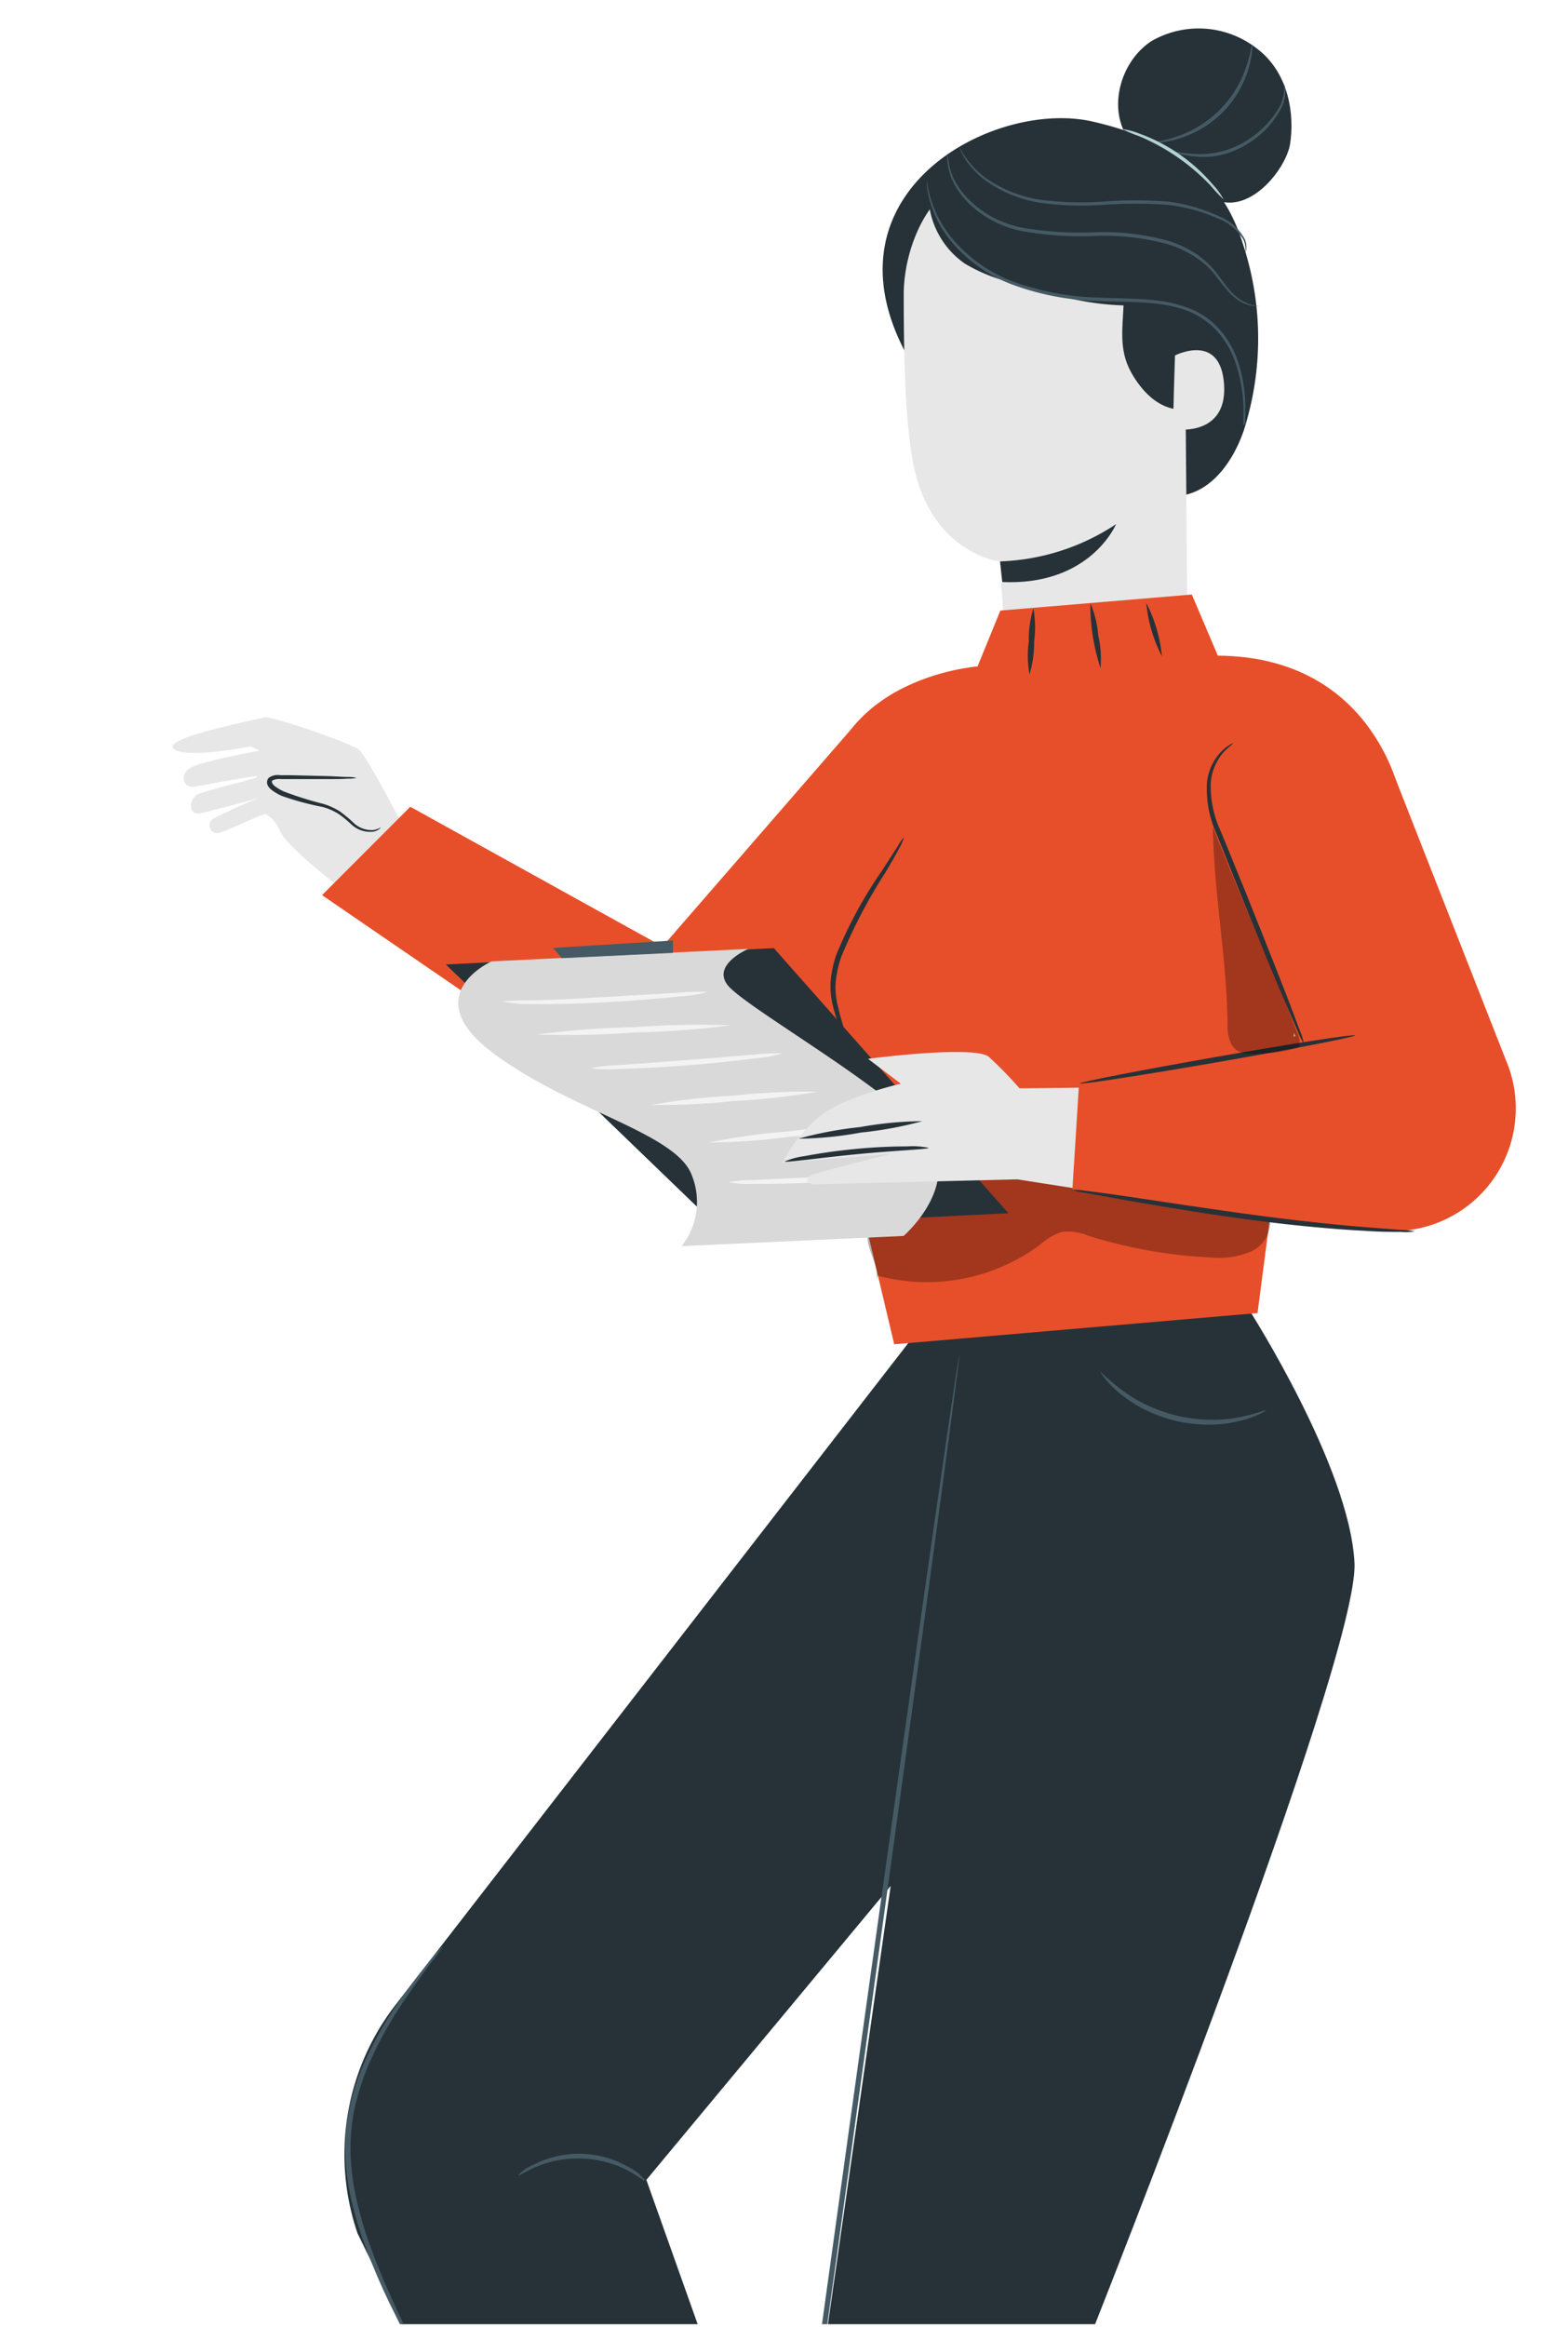 <svg xmlns="http://www.w3.org/2000/svg" xmlns:xlink="http://www.w3.org/1999/xlink" viewBox="0 0 372.32 552.15"><defs><style>.f35c3b3d-14c8-47a3-a398-3259f580377b{fill:none;}.b3896f7a-7951-4bff-9dcb-0a3c94e2c39a{clip-path:url(#b6f7aef6-6969-4e5d-ba82-b403046fc404);}.a98dcea3-1bf5-4de7-836a-6bc5b7e77f01{fill:#263238;}.bf506714-76cb-481c-89c5-cb06badc50b9{fill:#e7e7e7;}.b45f2b56-59d2-46ec-b16a-5a5ac95383c6{fill:#455a64;}.ecd7d350-d5ea-4f74-b06f-ae7ba6af365d{fill:#b3d1d4;}.b9546624-d893-458d-9e59-a04ef1c91216{fill:#e74f2a;}.ad30cac8-46ec-4e9d-b54a-3a0ad3f16ae7{opacity:0.3;}.efcd7538-b8b5-4696-92ec-a9bfaf48bb62{clip-path:url(#ac493642-d2ee-4255-84d9-a56620cb0977);}.b0a13408-4b71-4e58-b609-081827d1f439{clip-path:url(#be3a8719-8b2b-45a4-9f76-14453c81fa3e);}.ae01dfcf-ab28-49f5-86c1-07c45df85d17{fill:#d9d9d9;}.bc14cd58-9679-407f-9a7d-5b17ec8a74c9{fill:#f3f3f3;}</style><clipPath id="b6f7aef6-6969-4e5d-ba82-b403046fc404"><rect id="f348b116-8db4-414e-9dae-bfbd6604c174" data-name="SVGID" class="f35c3b3d-14c8-47a3-a398-3259f580377b" width="372.32" height="551.41"/></clipPath><clipPath id="ac493642-d2ee-4255-84d9-a56620cb0977"><rect id="b0c1a3b0-4eff-436e-9990-551089ce7431" data-name="SVGID" class="f35c3b3d-14c8-47a3-a398-3259f580377b" x="205.89" y="275.15" width="95.7" height="29.04"/></clipPath><clipPath id="be3a8719-8b2b-45a4-9f76-14453c81fa3e"><rect id="a82e5f1c-c457-47d6-bed5-b8dfc4c9d86a" data-name="SVGID" class="f35c3b3d-14c8-47a3-a398-3259f580377b" x="287.98" y="196.15" width="20.58" height="53.93"/></clipPath></defs><g id="f466574e-8868-4cbb-af14-0900a38165f5" data-name="Layer 2"><g class="b3896f7a-7951-4bff-9dcb-0a3c94e2c39a"><path class="a98dcea3-1bf5-4de7-836a-6bc5b7e77f01" d="M267.94,32.94c-5-7.23-1.91-18.43,5.54-23.23a22.46,22.46,0,0,1,24.95,1.79c7.09,5.33,9.07,14.62,7.91,22.58-.87,5.91-10.13,18-19,12.66"/><path class="a98dcea3-1bf5-4de7-836a-6bc5b7e77f01" d="M214.74,83.13c-19.62-38,21.45-59.62,44.7-54.29,21.86,5,31.58,15.3,35.85,29.53a71.37,71.37,0,0,1,0,43.89c-2.41,6.92-7.23,14-14.47,15.27"/><path class="bf506714-76cb-481c-89c5-cb06badc50b9" d="M274.28,49.78a7.24,7.24,0,0,1,6.92,7.1L282,156c.43,11.7-16.31,19.15-28.83,19.52s-13.37-5.82-14.12-16.89c-1.23-18.55-1.57-25.53-1.57-25.43S221.37,131.35,217,110.7c-2.17-10.28-2.41-27.29-2.41-41.21.17-12.54,7.67-28.27,20.19-27.57Z"/><path class="a98dcea3-1bf5-4de7-836a-6bc5b7e77f01" d="M237.46,133.19A53,53,0,0,0,265,124.36s-6.05,14.64-27,13.72Z"/><path class="a98dcea3-1bf5-4de7-836a-6bc5b7e77f01" d="M220.63,43.22a20.13,20.13,0,0,0,8.44,19.3,38.72,38.72,0,0,0,11.87,4.66l7.94,2.17a64.79,64.79,0,0,0,17.9,3.11c-.32,6.8-1.11,11.39,2.55,17.13,3.29,5.16,8.06,8.81,14.24,7.24A203.87,203.87,0,0,0,286,56.13,19.12,19.12,0,0,0,283.93,46c-3.14-4.82-9.65-5.79-15.51-6.25l-24.35-1.9a48.43,48.43,0,0,0-11.91,0,16.38,16.38,0,0,0-10.28,5.55"/><path class="b45f2b56-59d2-46ec-b16a-5a5ac95383c6" d="M299,72.61h-.91a6.79,6.79,0,0,1-2.59-.58,11,11,0,0,1-3.4-2.41,54.05,54.05,0,0,1-3.47-4.25A19.75,19.75,0,0,0,283.83,61a25.63,25.63,0,0,0-6.78-3.13,57.66,57.66,0,0,0-17.15-1.88,78.42,78.42,0,0,1-17.44-1.21,25,25,0,0,1-12.57-6.68,19.68,19.68,0,0,1-3.31-4.44,14.87,14.87,0,0,1-1.4-3.93,10.73,10.73,0,0,1-.16-3.53,28.62,28.62,0,0,0,.48,3.45A15.11,15.11,0,0,0,227,43.39a19.19,19.19,0,0,0,3.33,4.22A24.6,24.6,0,0,0,242.63,54a80.57,80.57,0,0,0,17.27,1.11,57.19,57.19,0,0,1,17.37,2,25.91,25.91,0,0,1,7,3.29A20.42,20.42,0,0,1,289.05,65c1.23,1.61,2.26,3.13,3.35,4.29a11.33,11.33,0,0,0,3.21,2.41,8.48,8.48,0,0,0,3.42.9"/><path class="b45f2b56-59d2-46ec-b16a-5a5ac95383c6" d="M295.73,59.89a6.55,6.55,0,0,0-.44-2.94,12,12,0,0,0-6.22-5.16A40.78,40.78,0,0,0,277.2,48.6a106.82,106.82,0,0,0-15.18,0,70.64,70.64,0,0,1-15.31-.53,30.66,30.66,0,0,1-11.66-4.53,20,20,0,0,1-6-6,18.7,18.7,0,0,1-1-2,3.36,3.36,0,0,1-.27-.75,23.84,23.84,0,0,0,1.59,2.63,20.62,20.62,0,0,0,6,5.67,31,31,0,0,0,11.46,4.27,73.78,73.78,0,0,0,15.15.46,102.68,102.68,0,0,1,15.29,0,40.83,40.83,0,0,1,12.06,3.43,12.06,12.06,0,0,1,6.28,5.55,4.83,4.83,0,0,1,.31,2.41,2.26,2.26,0,0,1-.19.72"/><path class="b45f2b56-59d2-46ec-b16a-5a5ac95383c6" d="M304.85,19.89a3.28,3.28,0,0,1,.34,1.4,8.87,8.87,0,0,1-.68,3.84,21.75,21.75,0,0,1-8.71,9.24,20.07,20.07,0,0,1-6.59,2.55,19.51,19.51,0,0,1-5.76.17,27.11,27.11,0,0,1-3.81-.67,5.16,5.16,0,0,1-1.33-.48c0-.15,2,.38,5.19.58a20.83,20.83,0,0,0,5.57-.37,19.63,19.63,0,0,0,6.3-2.41A22.42,22.42,0,0,0,304,25a10.29,10.29,0,0,0,.9-5.07"/><path class="b45f2b56-59d2-46ec-b16a-5a5ac95383c6" d="M297.32,10.7a4.11,4.11,0,0,1,0,1.4,21.49,21.49,0,0,1-.72,3.74,24.88,24.88,0,0,1-6.28,10.81A25.36,25.36,0,0,1,279.56,33a19.47,19.47,0,0,1-3.71.72,3.66,3.66,0,0,1-1.4,0c0-.14,1.95-.31,4.94-1.32A26.09,26.09,0,0,0,296,15.55c1-2.87,1.13-4.85,1.28-4.85"/><path class="b45f2b56-59d2-46ec-b16a-5a5ac95383c6" d="M295.25,100.91a6.61,6.61,0,0,1,0-1.09V96.66a35.67,35.67,0,0,0-2.13-11.29,22.1,22.1,0,0,0-4.05-6.73,18.56,18.56,0,0,0-7.43-5c-6-2.26-13.29-1.9-20.75-2.22a63.53,63.53,0,0,1-20.77-4,34.57,34.57,0,0,1-14.07-9.94,26.25,26.25,0,0,1-5.4-10.27,19.68,19.68,0,0,1-.56-3.14,5.15,5.15,0,0,1,0-1.11,25.37,25.37,0,0,0,.92,4.15,27,27,0,0,0,5.55,10,34.86,34.86,0,0,0,13.9,9.65A63.77,63.77,0,0,0,261,70.6c7.41.34,14.77,0,21,2.42a18.44,18.44,0,0,1,7.67,5.23,21.94,21.94,0,0,1,4.1,7,33.5,33.5,0,0,1,1.91,11.48v3.16c0,.75-.34,1-.38,1"/><path class="ecd7d350-d5ea-4f74-b06f-ae7ba6af365d" d="M290.52,47.3a36.05,36.05,0,0,1-3-3.19,50.1,50.1,0,0,0-17.09-11.82,34.33,34.33,0,0,1-4-1.66,16.08,16.08,0,0,1,4.24,1.11A41.38,41.38,0,0,1,288,43.8a16.47,16.47,0,0,1,2.54,3.5"/><path class="bf506714-76cb-481c-89c5-cb06badc50b9" d="M279,84.33c.29-.14,10.91-5.48,11.66,7s-11.92,10.64-12.07,10.31.41-17.28.41-17.28"/><path class="bf506714-76cb-481c-89c5-cb06badc50b9" d="M95.58,195.84s-8.37-16.45-10.49-18.05-20.85-8.1-22.44-7.57S38.53,175,41.2,177.6s18.34-.51,18.34-.51l2.12,1s-13.56,2.41-16.4,4.07-1.67,4.83.82,4.49,14.28-2.77,15-2.41-12.79,3.38-14.24,4.27c-2,1.18-2.09,4.68.39,4.49,1.45-.15,14.19-3.65,14.19-3.65a112.08,112.08,0,0,0-11,5,1.86,1.86,0,0,0,1.93,3.14c1.52-.34,8.61-3.88,10.64-4.34,0,0,1.88.46,3.66,4.27s14.24,13.27,14.24,13.27Z"/><path class="bf506714-76cb-481c-89c5-cb06badc50b9" d="M90.42,196.15a4.46,4.46,0,0,1-5.23,0c-1.65-.94-2.9-2.41-4.44-3.47C76.09,189.52,69.5,190.41,65,187c-.63-.48-1.26-1.25-.92-2s1.18-.75,1.9-.73l18.61.15"/><path class="a98dcea3-1bf5-4de7-836a-6bc5b7e77f01" d="M84.61,184.55a8,8,0,0,0-2-.22c-1.3,0-3.18-.17-5.5-.22L69,183.92H66.56a3.72,3.72,0,0,0-2.73.6,1.6,1.6,0,0,0-.29,1.74,3.08,3.08,0,0,0,1,1.18,11.57,11.57,0,0,0,2.41,1.4,67.08,67.08,0,0,0,9.65,2.61,13.58,13.58,0,0,1,3.84,1.69,26.57,26.57,0,0,1,2.94,2.41,6.54,6.54,0,0,0,5.26,1.76c1.38-.29,1.81-1,1.76-1a5.27,5.27,0,0,1-1.81.63A6.28,6.28,0,0,1,83.74,195a37.34,37.34,0,0,0-2.92-2.41,15.42,15.42,0,0,0-4.08-1.88,81.66,81.66,0,0,1-9.31-2.92,11.31,11.31,0,0,1-2.15-1.26c-.6-.46-.92-1.11-.58-1.37a3.63,3.63,0,0,1,2-.32H77.2c2.41,0,4.2,0,5.5-.12a8.16,8.16,0,0,0,1.91-.14"/><path class="a98dcea3-1bf5-4de7-836a-6bc5b7e77f01" d="M218.24,315.33,94,475.55a57.9,57.9,0,0,0-9.1,54.31l90,183.83,30.21-51.36L153.48,517.17l67.31-80.92,30-124Z"/><path class="a98dcea3-1bf5-4de7-836a-6bc5b7e77f01" d="M169.86,738l55.71-388.85,2.77-34.79,68.28-3.57s23.88,37.2,25,60-62.17,182.08-62.17,182.08l-9.1,63.57L212.18,750.94Z"/><path class="b45f2b56-59d2-46ec-b16a-5a5ac95383c6" d="M227.77,321.6c.33,0-12.33,93.32-28.33,208.28S170.2,738.06,169.87,738s12.35-93.29,28.32-208.3,29.24-208.15,29.58-208.11"/><path class="b45f2b56-59d2-46ec-b16a-5a5ac95383c6" d="M153.1,517.33c-.15.17-1.52-1-4.08-2.41a25.84,25.84,0,0,0-21.71-.84c-2.63,1.13-4.1,2.22-4.25,2a10.62,10.62,0,0,1,4-2.68,23.54,23.54,0,0,1,22.43.87,10.26,10.26,0,0,1,3.65,3"/><path class="b45f2b56-59d2-46ec-b16a-5a5ac95383c6" d="M300.7,334.56a8,8,0,0,1-1.5.87,22.74,22.74,0,0,1-4.39,1.57,30.93,30.93,0,0,1-6.9,1,35.92,35.92,0,0,1-8.52-.84,36.77,36.77,0,0,1-8-2.95,32.25,32.25,0,0,1-5.8-3.88,24.73,24.73,0,0,1-3.28-3.35c-.67-.87-1-1.38-.94-1.43s1.72,1.74,4.83,4.08a35.11,35.11,0,0,0,5.76,3.55,40.33,40.33,0,0,0,7.77,2.75,39.1,39.1,0,0,0,8.2.91,33.56,33.56,0,0,0,6.71-.67c3.74-.77,6-1.79,6.06-1.57"/><path class="b45f2b56-59d2-46ec-b16a-5a5ac95383c6" d="M101.2,563.15a25.45,25.45,0,0,1-2.14-3.81c-1.33-2.41-3.21-6.11-5.43-10.62a157.22,157.22,0,0,1-7.07-16.26,87.66,87.66,0,0,1-3-10A56.35,56.35,0,0,1,82,511.23a46.54,46.54,0,0,1,1-11.29,62.14,62.14,0,0,1,3.23-10A87.82,87.82,0,0,1,95,474.49c2.89-4.15,5.45-7.24,7.24-9.51.87-1.08,1.61-1.9,2.1-2.41a4,4,0,0,1,.79-.8,32,32,0,0,1-2.53,3.57c-1.67,2.25-4.1,5.51-6.88,9.65a92,92,0,0,0-8.42,15.4,63.88,63.88,0,0,0-3.11,9.84,47,47,0,0,0-.94,11,55.4,55.4,0,0,0,1.5,10.95,81.85,81.85,0,0,0,2.89,9.94c2.2,6.25,4.68,11.7,6.78,16.26l5.07,10.78,1.32,3a4.42,4.42,0,0,1,.41,1"/><polygon class="b9546624-d893-458d-9e59-a04ef1c91216" points="203.52 171.38 157.32 224.55 97.42 191.4 76.47 212.37 154.26 265.66 188.95 265.13 218.55 206.77 203.52 171.38"/><path class="b9546624-d893-458d-9e59-a04ef1c91216" d="M186.63,210.63l25.7,108.3,86.27-7.41,11.1-85.16L332.81,190s-5.72-34.19-43.64-34.45L283,141.05l-45.47,3.81-5.41,13.25s-37.42,2.68-36.55,36.64Z"/><g class="ad30cac8-46ec-4e9d-b54a-3a0ad3f16ae7"><g class="efcd7538-b8b5-4696-92ec-a9bfaf48bb62"><path d="M208.44,302.67a45.18,45.18,0,0,0,38.6-7.41,13.75,13.75,0,0,1,5.14-3,12.46,12.46,0,0,1,6.18.9A114.47,114.47,0,0,0,287,298.3a20.1,20.1,0,0,0,9.94-1.33,7.76,7.76,0,0,0,4.61-8.18,265.71,265.71,0,0,0-44.88-12.06c-7.93-1.4-16.14-2.41-24-.65s-15.15,6.44-22,11a9.64,9.64,0,0,0-4.42,4.54c-1.35,4,2.68,8.15,1.86,12.28"/></g></g><path class="b9546624-d893-458d-9e59-a04ef1c91216" d="M273.15,188.6c2.41,2.2,34.5,57.2,34.5,57.2L256.4,257l-1.76,25.26,50.4,7.23,22.65,2.42a29.12,29.12,0,0,0,29.87-40.44l-26.18-66.63Z"/><path class="a98dcea3-1bf5-4de7-836a-6bc5b7e77f01" d="M321.76,245.66c0,.34-14.48,3.18-32.57,6.32s-32.74,5.4-32.79,5.07,14.48-3.16,32.57-6.33,32.74-5.45,32.79-5.06"/><path class="a98dcea3-1bf5-4de7-836a-6bc5b7e77f01" d="M309.62,247.66a16.4,16.4,0,0,1-1.37-2.75c-.87-2-2-4.61-3.31-7.65-2.75-6.46-6.44-15.46-10.47-25.4q-3-7.46-5.62-14.07a25.54,25.54,0,0,1-2.24-12.28A12.41,12.41,0,0,1,290.3,178a9.78,9.78,0,0,1,1.88-1.38,2.54,2.54,0,0,1,.75-.29c-.79.63-1.55,1.3-2.27,2a12.54,12.54,0,0,0-3.16,7.24,25.36,25.36,0,0,0,2.41,11.75c1.79,4.32,3.69,9.05,5.72,14,4,10,7.6,19,10.13,25.55,1.19,3.11,2.18,5.72,2.95,7.82a12,12,0,0,1,.91,3"/><path class="a98dcea3-1bf5-4de7-836a-6bc5b7e77f01" d="M335.92,292.15a13.43,13.43,0,0,1-3.23.12c-2.08,0-5.09,0-8.78-.27-7.43-.38-17.64-1.3-29-2.87s-21.33-3.3-28.62-4.56L257.68,283a14.55,14.55,0,0,1-3.13-.74,18.44,18.44,0,0,1,3.23.26c2.05.24,5,.63,8.68,1.16,7.24,1.06,17.47,2.65,28.66,4.2s21.36,2.63,28.74,3.23l8.76.68a16.67,16.67,0,0,1,3.3.36"/><path class="a98dcea3-1bf5-4de7-836a-6bc5b7e77f01" d="M202.24,258a31.18,31.18,0,0,0-1.35-9.14c-.77-2.77-2-6-3-9.77a19.19,19.19,0,0,1-.67-6.13,25.93,25.93,0,0,1,1.37-6.46,103.4,103.4,0,0,1,10.88-20l3.72-5.77a13.49,13.49,0,0,1,1.42-2.09,7.92,7.92,0,0,1-1,2.41c-.74,1.45-1.9,3.5-3.4,6A123.53,123.53,0,0,0,199.76,227a24.78,24.78,0,0,0-1.33,6.13,17.68,17.68,0,0,0,.58,5.79c.84,3.69,2.05,6.95,2.75,9.79a25,25,0,0,1,.87,6.88,9.92,9.92,0,0,1-.2,1.88c-.09.36-.14.58-.19.55"/><path class="a98dcea3-1bf5-4de7-836a-6bc5b7e77f01" d="M244.46,160a24.45,24.45,0,0,1-.17-7.87,24.75,24.75,0,0,1,1.09-7.79,25.59,25.59,0,0,1,.17,7.86,26.07,26.07,0,0,1-1.09,7.8"/><path class="a98dcea3-1bf5-4de7-836a-6bc5b7e77f01" d="M261.32,158.52a48.05,48.05,0,0,1-2.41-15.37,23.94,23.94,0,0,1,1.86,7.58,24.88,24.88,0,0,1,.55,7.79"/><path class="a98dcea3-1bf5-4de7-836a-6bc5b7e77f01" d="M275.9,155.72a34.77,34.77,0,0,1-3.72-12.67,35.17,35.17,0,0,1,3.72,12.67"/><g class="ad30cac8-46ec-4e9d-b54a-3a0ad3f16ae7"><g class="b0a13408-4b71-4e58-b609-081827d1f439"><path d="M288,196.15c.27,16.5,3.21,30.18,3.48,46.69a10.71,10.71,0,0,0,.79,4.68c1.86,3.57,6.06,2.41,10.06,2.26a37.55,37.55,0,0,0,6.13-1.3,5.3,5.3,0,0,0-.51-3.64c-6.65-17.15-13.29-31.56-19.95-48.69"/></g></g><polygon class="a98dcea3-1bf5-4de7-836a-6bc5b7e77f01" points="105.86 228.82 130.64 252.7 170.64 291.25 239.44 287.83 183.74 224.94 105.86 228.82"/><path class="ae01dfcf-ab28-49f5-86c1-07c45df85d17" d="M116.72,228.09s-18,8,.33,21.72,43.43,18.94,47.19,28.95a16.88,16.88,0,0,1-2.41,16.89l52.72-2.42s15.65-13.51,4-25.54-42.32-29.27-45.87-34.1,5-8.46,5-8.46Z"/><polygon class="b45f2b56-59d2-46ec-b16a-5a5ac95383c6" points="133.41 227.32 131.34 224.89 159.78 223.13 159.78 226.07 133.41 227.32"/><path class="bc14cd58-9679-407f-9a7d-5b17ec8a74c9" d="M168,235.36a34.44,34.44,0,0,1-7.07,1.08c-4.39.46-10.47,1-17.2,1.35s-12.83.51-17.27.41a30.33,30.33,0,0,1-7.24-.6,67.31,67.31,0,0,1,7.24-.29c4.39,0,10.49-.41,17.2-.77l17.2-1a50.06,50.06,0,0,1,7.14-.19"/><path class="bc14cd58-9679-407f-9a7d-5b17ec8a74c9" d="M173.58,243.25a216.36,216.36,0,0,1-23,1.71,216.91,216.91,0,0,1-23.09.48,206.59,206.59,0,0,1,23-1.74,214.29,214.29,0,0,1,23.09-.45"/><path class="bc14cd58-9679-407f-9a7d-5b17ec8a74c9" d="M185.84,249.93a33.78,33.78,0,0,1-6.61,1.16c-4.11.55-9.65,1.15-16.07,1.66s-12.06.75-16.14.85a34.2,34.2,0,0,1-6.71-.15,37.22,37.22,0,0,1,6.66-.75l16.09-1.2,16.07-1.28a38.58,38.58,0,0,1,6.71-.29"/><path class="bc14cd58-9679-407f-9a7d-5b17ec8a74c9" d="M194.11,259a161,161,0,0,1-19.71,2.2,159.85,159.85,0,0,1-19.81.94,157.2,157.2,0,0,1,19.71-2.2,154.32,154.32,0,0,1,19.81-.94"/><path class="bc14cd58-9679-407f-9a7d-5b17ec8a74c9" d="M206.51,267.06a151.42,151.42,0,0,1-19.08,2.63,148.39,148.39,0,0,1-19.18,1.37,151.11,151.11,0,0,1,19.06-2.63,141.79,141.79,0,0,1,19.2-1.37"/><path class="bc14cd58-9679-407f-9a7d-5b17ec8a74c9" d="M212.3,278.52a26.29,26.29,0,0,1-5.72.94c-3.54.41-8.44.84-13.89,1.11s-10.35.34-13.92.29a24.44,24.44,0,0,1-5.79-.39,30.92,30.92,0,0,1,5.76-.51l13.9-.65,13.87-.74a26.07,26.07,0,0,1,5.79-.05"/><path class="bf506714-76cb-481c-89c5-cb06badc50b9" d="M254.67,281.85l-13.08-2.05L192.88,281s-2.53-.73-.34-2.12c1.06-.68,19-5.12,19-5.12l-25.72,2.08a33.78,33.78,0,0,1,9.8-11.73c6.22-4.25,18.28-7,18.28-7l-7.79-5.91s25.45-3.33,28.73-.43a95.24,95.24,0,0,1,7.24,7.43l14.07-.15"/><path class="a98dcea3-1bf5-4de7-836a-6bc5b7e77f01" d="M220.5,272.32c0,.36-7.69.6-17.1,1.52s-17,2.07-17.08,1.71a18.66,18.66,0,0,1,4.82-1.28c3.07-.58,7.24-1.23,12.07-1.69s9-.6,12.18-.6a19.05,19.05,0,0,1,5.11.34"/><path class="a98dcea3-1bf5-4de7-836a-6bc5b7e77f01" d="M219,266a89.59,89.59,0,0,1-14.62,2.7,84.43,84.43,0,0,1-14.79,1.45,89.71,89.71,0,0,1,14.62-2.75A87.34,87.34,0,0,1,219,266"/></g></g></svg>